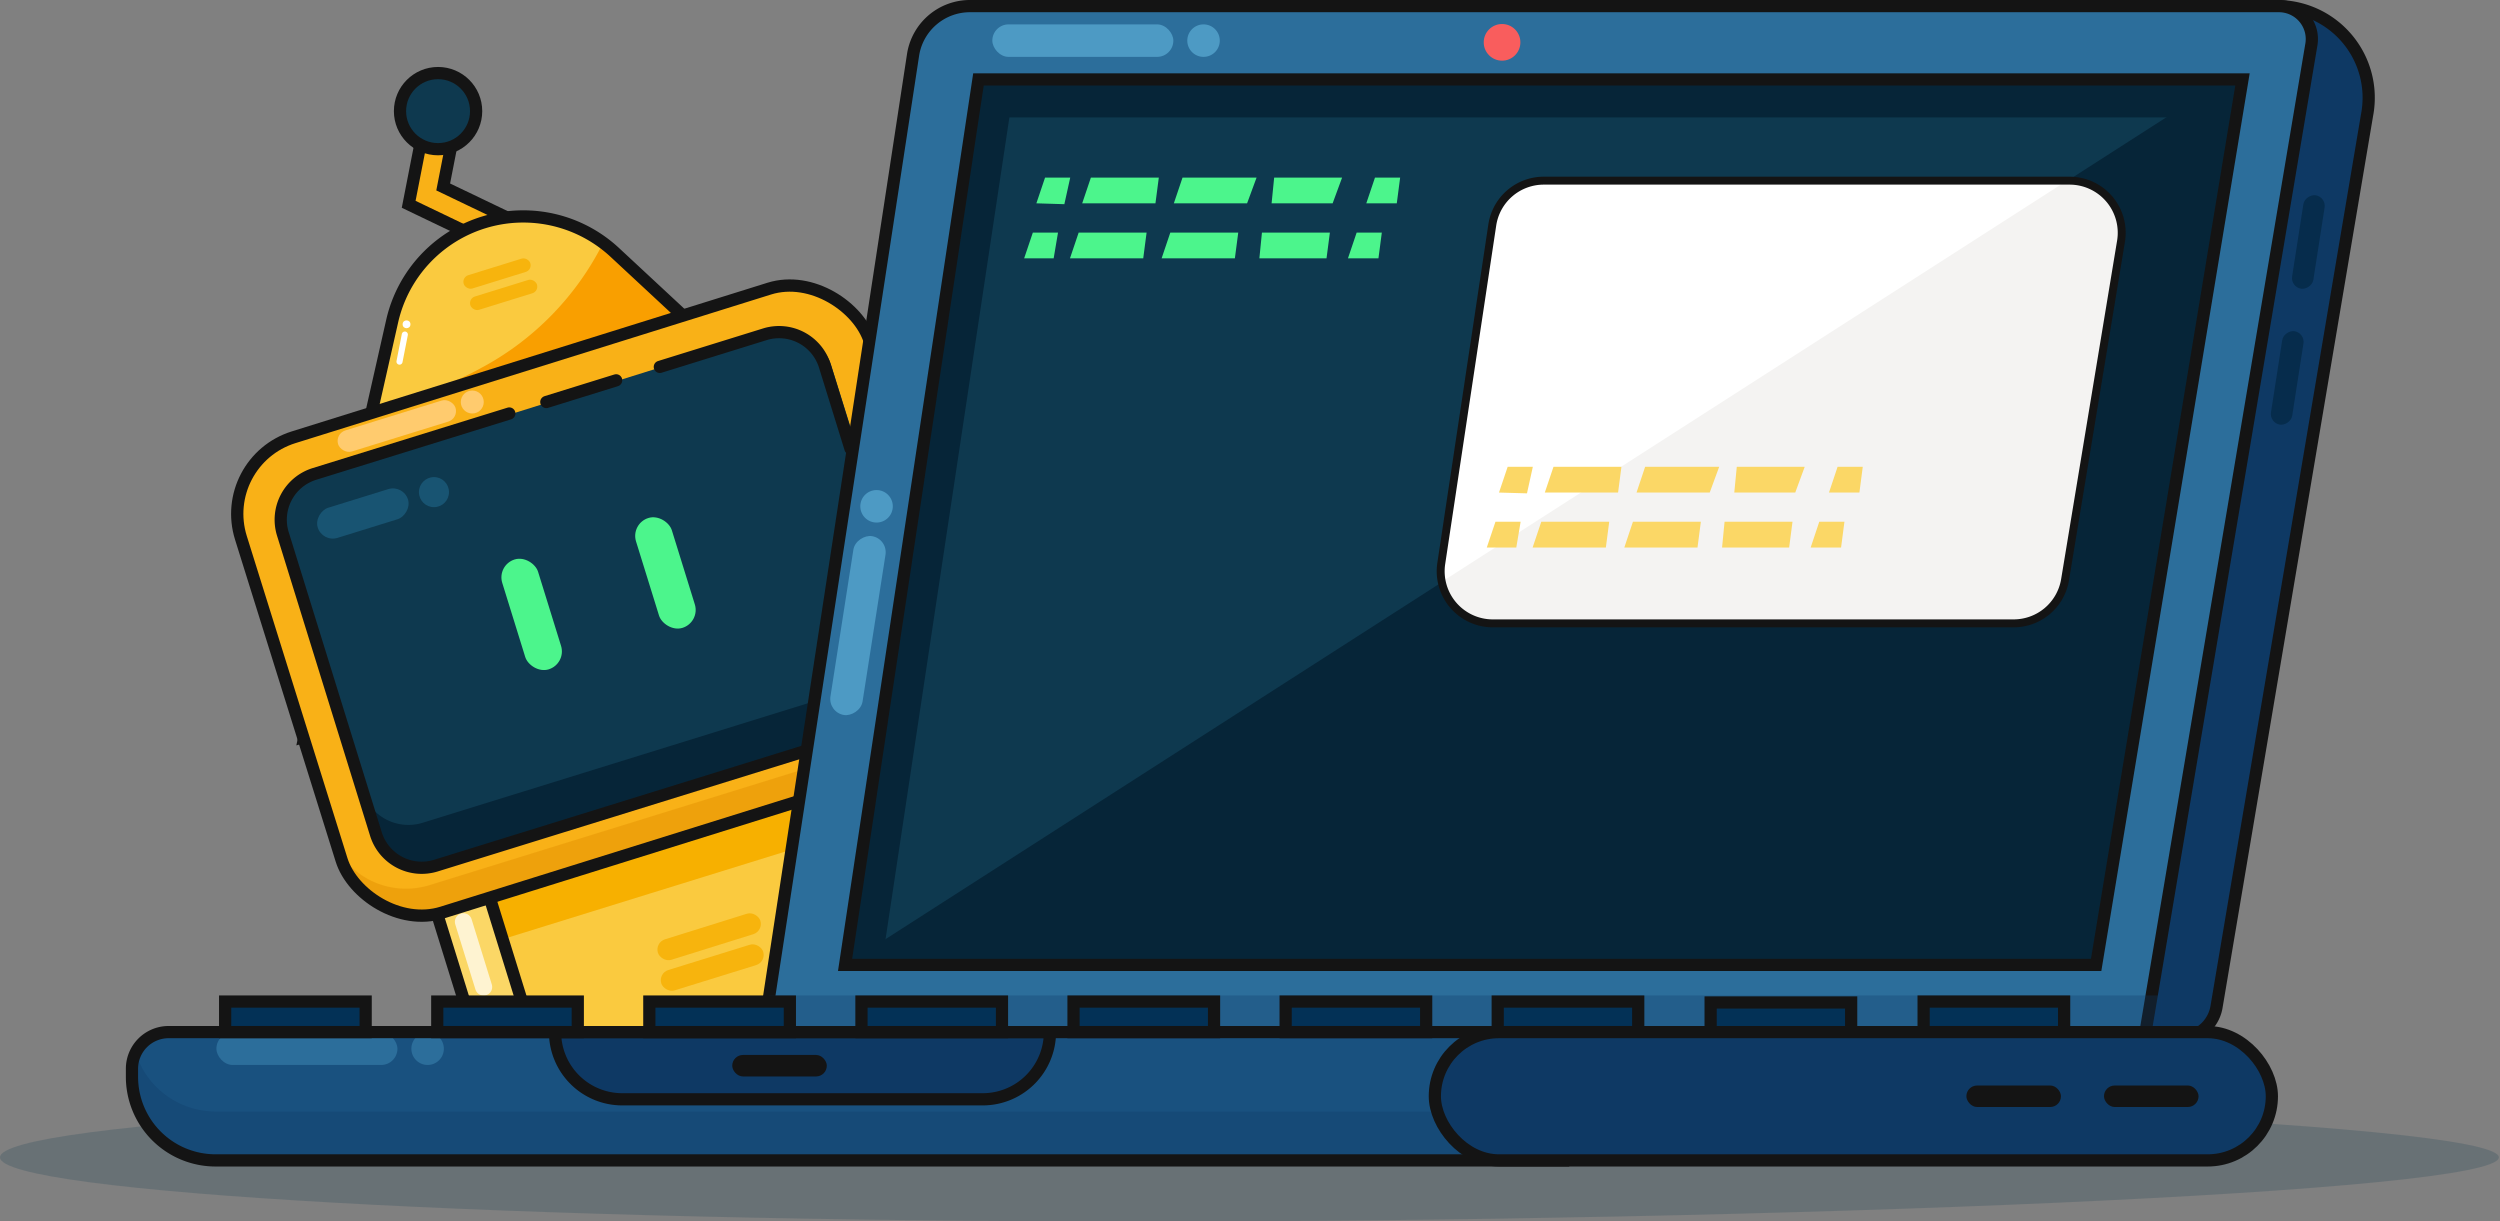 <svg xmlns="http://www.w3.org/2000/svg" viewBox="0 0 409.19 199.93">
    <rect x="0" y="0" width="409.19" height="199.93" fill="#808080" stroke="none"/>
    <defs>
        <style>
            .cls-1{fill:#f9b117;}.cls-2,.cls-20,.cls-28,.cls-29,.cls-30,.cls-9{fill:none;}.cls-2,.cls-29,.cls-30{stroke:#141414;}.cls-2,.cls-30{stroke-miterlimit:10;}.cls-2,.cls-29{stroke-width:2px;}.cls-17,.cls-3{fill:#0e394f;}.cls-4{fill:#faca3f;}.cls-5{fill:#f99f00;}.cls-6{fill:#2c6e9b;}.cls-18,.cls-7{fill:#0e3964;}.cls-7{opacity:0.3;}.cls-8{fill:#fbd766;}.cls-28,.cls-9{stroke:#fff;}.cls-28,.cls-29,.cls-9{stroke-linecap:round;stroke-linejoin:round;}.cls-9{stroke-width:2.8px;opacity:0.7;}.cls-10{fill:#f7b000;}.cls-11{fill:#e59303;opacity:0.5;}.cls-12{fill:#062538;}.cls-13{fill:#4cf58c;}.cls-14{fill:#185472;}.cls-15{fill:#ffcb6e;}.cls-16{fill:#f7b40d;}.cls-17{opacity:0.2;}.cls-19{fill:#19517f;}.cls-21{fill:#062c4c;}.cls-22{fill:#141414;}.cls-23{fill:#4d9ac4;}.cls-24{fill:#f95d5d;}.cls-25{fill:#033156;}.cls-26{fill:#fff;}.cls-27{fill:#f4f3f2;}.cls-30{stroke-width:1.3px;}</style>
    </defs>
    <title>Asset 4</title>
    <g id="Layer_2" data-name="Layer 2">
        <g id="Layer_1-2" data-name="Layer 1">
            <polygon class="cls-1"
                points="80.67 40.05 66.89 33.44 69.24 21.41 74.15 22.37 72.54 30.6 82.84 35.54 80.67 40.05" />
            <polygon class="cls-2"
                points="80.67 40.05 66.89 33.44 69.24 21.41 74.15 22.37 72.54 30.6 82.84 35.54 80.67 40.05" />
            <circle class="cls-3" cx="71.7" cy="18.19" r="6.23" />
            <circle class="cls-2" cx="71.7" cy="18.19" r="6.23" />
            <path class="cls-4"
                d="M64.18,52.6a22,22,0,0,1,36.43-11.3L112.12,52l39.52,36.54-51.41,16-51.4,16L60.72,67.9Z" />
            <path class="cls-5"
                d="M113.69,53.29l-50.9,15.8.78-3.45A49.73,49.73,0,0,0,78.8,60.2,47.08,47.08,0,0,0,98.57,40.05a22.44,22.44,0,0,1,4,3Z" />
            <path class="cls-8"
                d="M75.43,139.53H93a0,0,0,0,1,0,0v33.36a8.8,8.8,0,0,1-8.8,8.8h0a8.8,8.8,0,0,1-8.8-8.8V139.53A0,0,0,0,1,75.43,139.53Z"
                transform="translate(-43.81 32.17) rotate(-17.23)" />
            <path class="cls-8"
                d="M136.56,119.71h17.6a0,0,0,0,1,0,0v33.36a8.8,8.8,0,0,1-8.8,8.8h0a8.8,8.8,0,0,1-8.8-8.8V119.71A0,0,0,0,1,136.56,119.71Z"
                transform="translate(-35.19 49.39) rotate(-17.23)" />
            <path class="cls-2"
                d="M75.43,139.53H93a0,0,0,0,1,0,0v33.36a8.8,8.8,0,0,1-8.8,8.8h0a8.8,8.8,0,0,1-8.8-8.8V139.53A0,0,0,0,1,75.43,139.53Z"
                transform="translate(-43.81 32.17) rotate(-17.23)" />
            <path class="cls-2"
                d="M136.56,119.71h17.6a0,0,0,0,1,0,0v33.36a8.8,8.8,0,0,1-8.8,8.8h0a8.8,8.8,0,0,1-8.8-8.8V119.71A0,0,0,0,1,136.56,119.71Z"
                transform="translate(-35.19 49.39) rotate(-17.23)" />
            <line class="cls-9" x1="75.85" y1="150.87" x2="79.16" y2="161.55" />
            <path class="cls-4"
                d="M82,118.36h63.44a0,0,0,0,1,0,0v41a18,18,0,0,1-18,18H99.94a18,18,0,0,1-18-18v-41a0,0,0,0,1,0,0Z"
                transform="translate(-38.7 40.32) rotate(-17.23)" />
            <rect class="cls-10" x="79.73" y="136.71" width="63.44" height="7.78"
                transform="translate(-36.65 39.33) rotate(-17.23)" />
            <path class="cls-2"
                d="M82,118.36h63.44a0,0,0,0,1,0,0v41a18,18,0,0,1-18,18H99.94a18,18,0,0,1-18-18v-41a0,0,0,0,1,0,0Z"
                transform="translate(-38.7 40.32) rotate(-17.23)" />
            <path class="cls-2"
                d="M64.18,52.6a22,22,0,0,1,36.43-11.3L112.12,52l38.52,36.54-50.41,16-50.4,16L60.72,67.9Z" />
            <rect class="cls-1" x="44.68" y="57.67" width="107.22" height="81.04" rx="13.06"
                transform="matrix(0.96, -0.3, 0.3, 0.96, -24.68, 33.53)" />
            <path class="cls-11"
                d="M156.39,104.53l1.24,4a13.06,13.06,0,0,1-8.6,16.34l-77.46,24a13.07,13.07,0,0,1-16.35-8.6l-1.24-4a13.06,13.06,0,0,0,16.34,8.6l77.47-24A13,13,0,0,0,156.39,104.53Z" />
            <rect class="cls-3" x="51.84" y="64.62" width="92.9" height="67.12" rx="7.84"
                transform="matrix(0.96, -0.3, 0.3, 0.96, -24.68, 33.53)" />
            <path class="cls-12"
                d="M148.09,102l2.19,7a7.84,7.84,0,0,1-5.17,9.81L71.36,141.68a7.85,7.85,0,0,1-9.82-5.17l-2.18-7a7.84,7.84,0,0,0,9.81,5.16l73.76-22.88A7.83,7.83,0,0,0,148.09,102Z" />
            <rect class="cls-13" x="83.96" y="91.14" width="6.14" height="18.83" rx="3.07"
                transform="translate(-25.89 30.3) rotate(-17.23)" />
            <rect class="cls-13" x="105.85" y="84.35" width="6.14" height="18.83" rx="3.07"
                transform="translate(-22.89 36.48) rotate(-17.23)" />
            <rect class="cls-14" x="56.81" y="76.3" width="5.16" height="15.47" rx="2.58"
                transform="translate(122.05 2.42) rotate(72.76)" />
            <circle class="cls-14" cx="71.03" cy="80.55" r="2.46" />
            <rect class="cls-15" x="54.89" y="67.92" width="20.12" height="3.61" rx="1.81"
                transform="translate(-17.74 22.37) rotate(-17.23)" />
            <circle class="cls-15" cx="77.3" cy="65.8" r="1.88" />
            <rect class="cls-16" x="76.73" y="47.12" width="11.42" height="2.28" rx="1.14"
                transform="translate(-10.6 26.59) rotate(-17.23)" />
            <rect class="cls-16" x="75.64" y="43.63" width="11.42" height="2.28" rx="1.14"
                transform="translate(-9.61 26.11) rotate(-17.23)" />
            <rect class="cls-16" x="107.85" y="156.6" width="17.47" height="3.49" rx="1.75"
                transform="translate(-41.68 41.66) rotate(-17.23)" />
            <rect class="cls-16" x="106.2" y="151.26" width="17.47" height="3.49" rx="1.75"
                transform="matrix(0.96, -0.3, 0.3, 0.96, -40.17, 40.92)" />
            <rect class="cls-2" x="44.68" y="57.67" width="107.22" height="81.04" rx="13.06"
                transform="matrix(0.96, -0.3, 0.3, 0.96, -24.68, 33.53)" />
            <path class="cls-17"
                d="M409,189.43c0,5.8-118.72,10.5-222,10.5S0,195.23,0,189.43s83.72-10.5,187-10.5S409,183.63,409,189.43Z" />
            <path class="cls-18"
                d="M372.76,1H167.35a6.17,6.17,0,0,0-6.07,5.11L137.44,162.73a6.16,6.16,0,0,0,6.07,7.2H356.77a6.15,6.15,0,0,0,6-5L387.44,18.77A15,15,0,0,0,372.76,1Z" />
            <path class="cls-2"
                d="M372.76,1H167.35a6.17,6.17,0,0,0-6.07,5.11L137.44,162.73a6.16,6.16,0,0,0,6.07,7.2H356.77a6.15,6.15,0,0,0,6-5L387.44,18.77A15,15,0,0,0,372.76,1Z" />
            <path class="cls-6"
                d="M373,1H158.76a9.42,9.42,0,0,0-9.29,7.83l-24.62,161.1H351L378.3,7.39A5.39,5.39,0,0,0,373,1Z" />
            <path class="cls-2"
                d="M373,1H158.76a9.42,9.42,0,0,0-9.29,7.83l-24.62,161.1H351L378.3,7.39A5.39,5.39,0,0,0,373,1Z" />
            <polygon class="cls-3"
                points="367.14 13 160.25 13 138.42 157.93 343.19 157.93 367.14 13" />
            <polygon class="cls-12"
                points="367.73 13.22 366.6 19.22 159.8 19.22 160.83 13.22 367.73 13.22" />
            <polygon class="cls-12"
                points="166.15 13 144.31 157.93 138.31 157.93 160.15 13 166.15 13" />
            <polygon class="cls-13"
                points="189.67 29.07 178.55 29.07 177.13 33.28 189.12 33.28 189.67 29.07" />
            <polygon class="cls-13"
                points="205.67 29.07 193.55 29.07 192.13 33.28 204.12 33.28 205.67 29.07" />
            <polygon class="cls-13"
                points="219.67 29.07 208.55 29.07 208.13 33.28 218.12 33.28 219.67 29.07" />
            <polygon class="cls-13"
                points="229.17 29.07 225.05 29.07 223.63 33.28 228.62 33.28 229.17 29.07" />
            <polygon class="cls-13"
                points="175.17 29.07 171.05 29.07 169.63 33.28 174.21 33.42 175.17 29.07" />
            <polygon class="cls-13"
                points="187.67 38.07 176.55 38.07 175.13 42.28 187.12 42.28 187.67 38.07" />
            <polygon class="cls-13"
                points="202.67 38.07 191.55 38.07 190.13 42.28 202.12 42.28 202.67 38.07" />
            <polygon class="cls-13"
                points="217.67 38.07 206.55 38.07 206.13 42.28 217.12 42.28 217.67 38.07" />
            <polygon class="cls-13"
                points="226.17 38.07 222.05 38.07 220.63 42.28 225.62 42.28 226.17 38.07" />
            <polygon class="cls-13"
                points="173.17 38.07 169.05 38.07 167.63 42.28 172.46 42.28 173.17 38.07" />
            <path class="cls-19"
                d="M27.57,168.93H255.85a0,0,0,0,1,0,0v21a0,0,0,0,1,0,0H35.29A13.68,13.68,0,0,1,21.6,176.25V174.9A6,6,0,0,1,27.57,168.93Z" />
            <path class="cls-7"
                d="M255.85,181.93v8H35.28A13.69,13.69,0,0,1,21.6,176.25V174.9a5.81,5.81,0,0,1,.6-2.6,13.73,13.73,0,0,0,13.08,9.63Z" />
            <polygon class="cls-7"
                points="353.86 162.93 353.86 168.93 125.03 168.93 125.86 162.93 353.86 162.93" />
            <path class="cls-18"
                d="M90.85,168.93h81a0,0,0,0,1,0,0v0a11,11,0,0,1-11,11h-59a11,11,0,0,1-11-11v0a0,0,0,0,1,0,0Z" />
            <path class="cls-2"
                d="M90.85,168.93h81a0,0,0,0,1,0,0v0a11,11,0,0,1-11,11h-59a11,11,0,0,1-11-11v0a0,0,0,0,1,0,0Z" />
            <polygon class="cls-12"
                points="367.05 13 343.1 157.93 138.37 157.93 364.24 13 367.05 13" />
            <line class="cls-20" x1="372.36" y1="157.93" x2="367.85" y2="160.93" />
            <rect class="cls-21" x="366.62" y="60.1" width="15.48" height="3.52" rx="1.76"
                transform="translate(493.08 -298.53) rotate(98.85)" />
            <rect class="cls-21" x="370.09" y="37.85" width="15.48" height="3.52" rx="1.76"
                transform="translate(475.09 -327.63) rotate(98.85)" />
            <rect class="cls-22" x="119.85" y="172.67" width="15.48" height="3.52" rx="1.76" />
            <rect class="cls-6" x="35.42" y="168.99" width="29.63" height="5.32" rx="2.66" />
            <circle class="cls-6" cx="69.99" cy="171.65" r="2.66" />
            <rect class="cls-23" x="125.61" y="99.72" width="29.63" height="5.32" rx="2.66"
                transform="translate(17.6 225.33) rotate(-81.12)" />
            <circle class="cls-23" cx="143.47" cy="82.87" r="2.66" />
            <rect class="cls-23" x="162.42" y="3.99" width="29.63" height="5.32" rx="2.66" />
            <circle class="cls-23" cx="196.99" cy="6.65" r="2.66" />
            <circle class="cls-24" cx="245.85" cy="6.93" r="3" />
            <rect class="cls-25" x="71.57" y="163.93" width="23" height="5" />
            <rect class="cls-25" x="36.85" y="163.93" width="23" height="5" />
            <rect class="cls-25" x="106.28" y="163.93" width="23" height="5" />
            <rect class="cls-25" x="141" y="163.93" width="23" height="5" />
            <rect class="cls-25" x="175.71" y="163.93" width="23" height="5" />
            <rect class="cls-25" x="210.43" y="163.93" width="23" height="5" />
            <rect class="cls-25" x="245.14" y="163.93" width="23" height="5" />
            <rect class="cls-25" x="314.85" y="163.93" width="23" height="5" />
            <rect class="cls-25" x="279.99" y="164.08" width="23" height="5" />
            <rect class="cls-2" x="71.57" y="163.93" width="23" height="5" />
            <rect class="cls-2" x="36.85" y="163.93" width="23" height="5" />
            <rect class="cls-2" x="106.28" y="163.93" width="23" height="5" />
            <rect class="cls-2" x="141" y="163.93" width="23" height="5" />
            <rect class="cls-2" x="175.71" y="163.93" width="23" height="5" />
            <rect class="cls-2" x="210.43" y="163.93" width="23" height="5" />
            <rect class="cls-2" x="245.14" y="163.93" width="23" height="5" />
            <rect class="cls-2" x="314.85" y="163.93" width="23" height="5" />
            <rect class="cls-2" x="279.99" y="164.08" width="23" height="5" />
            <polygon class="cls-2"
                points="367.04 13 160.15 13 138.32 157.93 343.09 157.93 367.04 13" />
            <path class="cls-26"
                d="M338.69,29.57h-86a8.52,8.52,0,0,0-8.44,7.26l-8.35,55.4a8.53,8.53,0,0,0,8.44,9.8h85.23A8.53,8.53,0,0,0,338,94.89l9.16-55.4A8.53,8.53,0,0,0,338.69,29.57Z" />
            <path class="cls-27"
                d="M347,39.5l-9.15,55.39a8.54,8.54,0,0,1-8.42,7.14H244.21a8.55,8.55,0,0,1-8.35-6.72L338.32,29.57h.27A8.54,8.54,0,0,1,347,39.5Z" />
            <path class="cls-2"
                d="M27.57,168.93H255.85a0,0,0,0,1,0,0v21a0,0,0,0,1,0,0H35.29A13.68,13.68,0,0,1,21.6,176.25V174.9A6,6,0,0,1,27.57,168.93Z" />
            <rect class="cls-18" x="234.85" y="168.93" width="137" height="21" rx="10.5" />
            <rect class="cls-22" x="344.37" y="177.67" width="15.48" height="3.52" rx="1.76" />
            <rect class="cls-22" x="321.85" y="177.67" width="15.48" height="3.52" rx="1.76" />
            <rect class="cls-2" x="234.85" y="168.93" width="137" height="21" rx="10.5" />
            <line class="cls-28" x1="65.39" y1="59.19" x2="66.26" y2="54.76" />
            <circle class="cls-26" cx="66.54" cy="53.08" r="0.64" />
            <path class="cls-29" d="M108,60.05l17.26-5.36A7.85,7.85,0,0,1,135,59.86l4.2,13.56" />
            <line class="cls-29" x1="89.42" y1="65.8" x2="100.85" y2="62.25" />
            <path class="cls-29"
                d="M131.35,123.07l-60,18.61a7.85,7.85,0,0,1-9.82-5.17L46.3,87.39a7.85,7.85,0,0,1,5.17-9.82l31.89-9.89" />
            <polygon class="cls-8"
                points="265.39 76.4 254.27 76.4 252.85 80.62 264.84 80.62 265.39 76.4" />
            <polygon class="cls-8"
                points="281.39 76.4 269.27 76.4 267.86 80.62 279.84 80.62 281.39 76.4" />
            <polygon class="cls-8"
                points="295.39 76.4 284.27 76.4 283.86 80.62 293.84 80.62 295.39 76.4" />
            <polygon class="cls-8"
                points="304.89 76.4 300.77 76.4 299.36 80.62 304.34 80.62 304.89 76.4" />
            <polygon class="cls-8"
                points="250.89 76.4 246.77 76.4 245.35 80.62 249.93 80.75 250.89 76.4" />
            <polygon class="cls-8"
                points="263.39 85.4 252.27 85.4 250.85 89.62 262.84 89.62 263.39 85.4" />
            <polygon class="cls-8"
                points="278.39 85.4 267.27 85.4 265.86 89.62 277.84 89.62 278.39 85.4" />
            <polygon class="cls-8"
                points="293.39 85.4 282.27 85.4 281.86 89.62 292.84 89.62 293.39 85.4" />
            <polygon class="cls-8"
                points="301.89 85.4 297.77 85.4 296.36 89.62 301.34 89.62 301.89 85.4" />
            <polygon class="cls-8"
                points="248.89 85.4 244.77 85.4 243.35 89.62 248.18 89.62 248.89 85.4" />
            <path class="cls-30"
                d="M338.69,29.57h-86a8.52,8.52,0,0,0-8.44,7.26l-8.35,55.4a8.53,8.53,0,0,0,8.44,9.8h85.23A8.53,8.53,0,0,0,338,94.89l9.16-55.4A8.53,8.53,0,0,0,338.69,29.57Z" />
        </g>
    </g>
</svg>